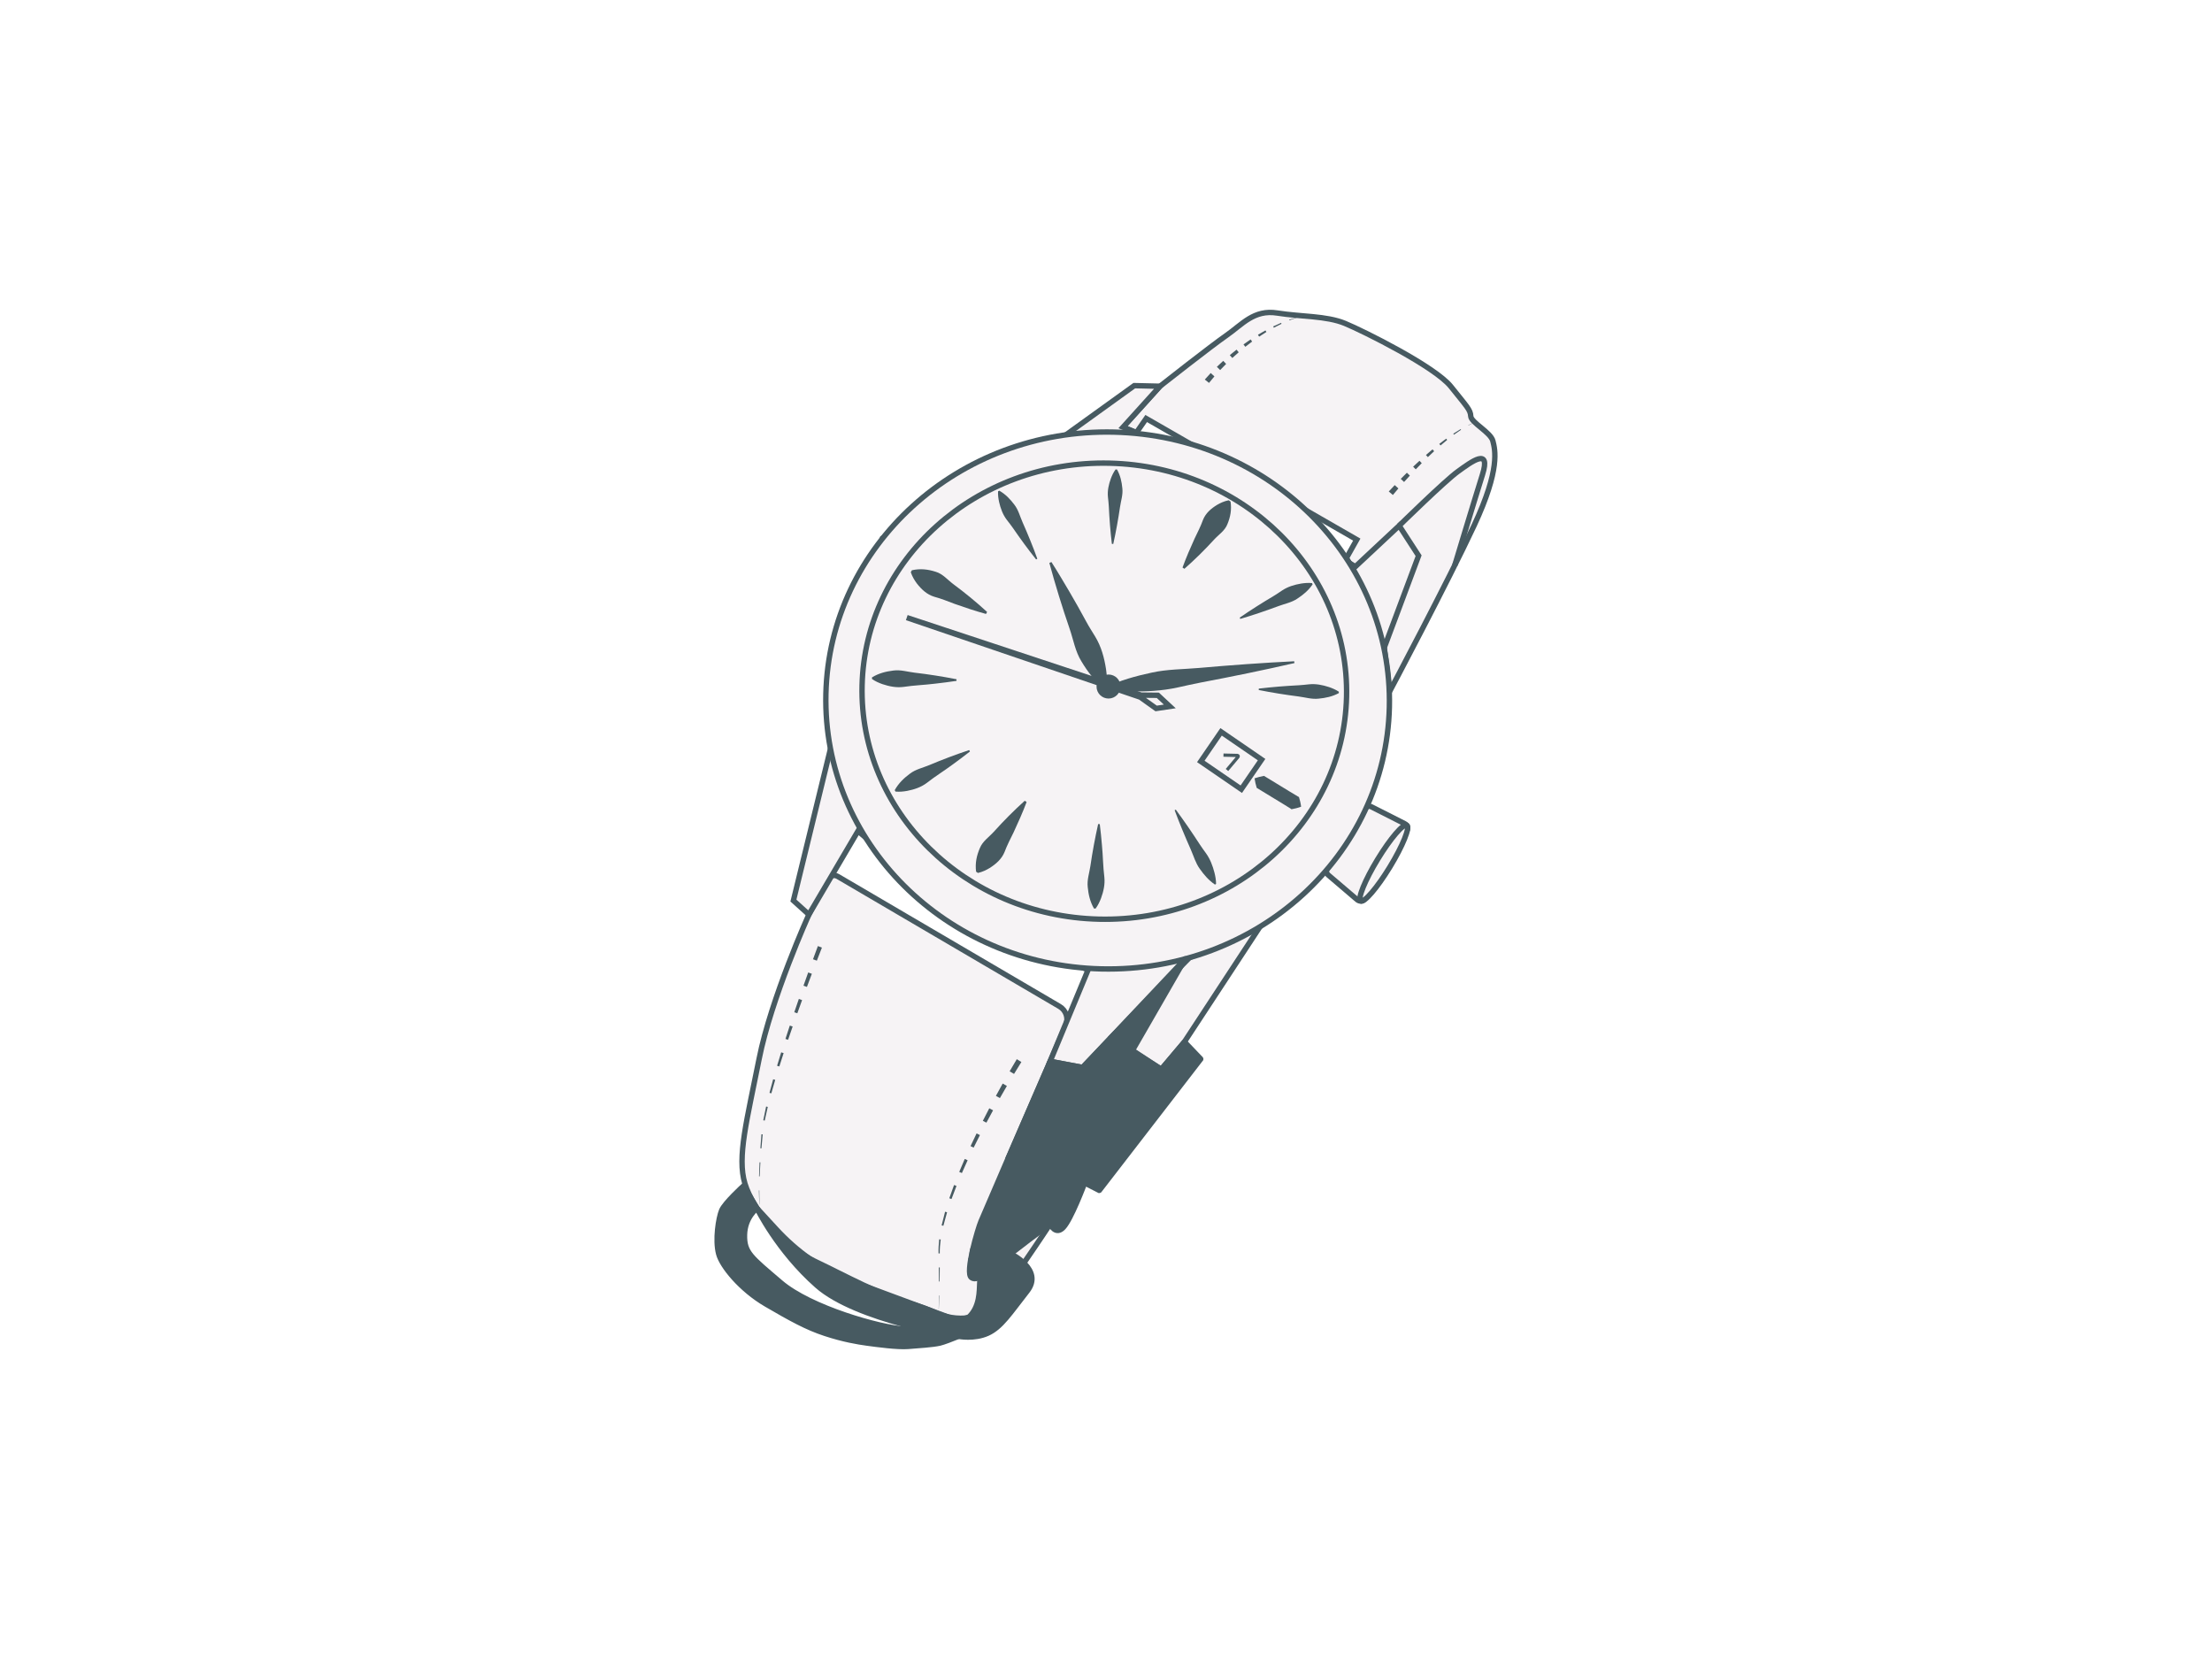 <?xml version="1.0" encoding="UTF-8"?>
<svg id="Calque_8" data-name="Calque 8" xmlns="http://www.w3.org/2000/svg" viewBox="0 0 2048 1536">
  <defs>
    <style>
      .cls-1, .cls-2, .cls-3 {
        stroke-width: 5px;
      }

      .cls-1, .cls-2, .cls-3, .cls-4 {
        stroke: #475a61;
        stroke-miterlimit: 10;
      }

      .cls-1, .cls-5 {
        fill: #475a61;
      }

      .cls-2, .cls-4 {
        fill: none;
      }

      .cls-5, .cls-6 {
        stroke-width: 0px;
      }

      .cls-3 {
        fill: #f6f3f5;
      }

      .cls-6 {
        fill: #fff;
      }

      .cls-4 {
        stroke-width: 3px;
      }
    </style>
  </defs>
  <rect class="cls-6" width="2048" height="1536"/>
  <g>
    <path class="cls-3" d="M981.01,931.85l-205.34-120.38c-3.38-1.98-7.73-.74-9.56,2.72l-17.2,32.54s-34.96,77.49-46.1,133.78c-11.15,56.28-20.59,90.73-13.13,115.31,7.46,24.58,35.54,57.97,64.38,71.75s60.76,31.39,87.37,38.96c11.55,3.29,18.77,6.1,23.25,8.22,10.28,4.89,21.77,6.86,33.04,5.23,6.73-.98,13.37-3.21,17.98-7.74,13.4-13.18,56.62-79.02,56.62-79.02,0,0-.89-4.19,2.23-10.66,1.94-4.01,6.54-11.01,9.76-15.75,1.83-2.69.97-6.36-1.86-7.97l-48.55-27.62,52.82-121.91c2.78-6.42.34-13.91-5.7-17.45Z"/>
    <g>
      <polygon class="cls-5" points="945.65 983.28 938.86 994.3 934.78 991.89 941.41 980.64 945.65 983.28"/>
      <polygon class="cls-5" points="932.24 1005.44 925.76 1016.68 922.07 1014.63 928.35 1003.22 932.24 1005.44"/>
      <polygon class="cls-5" points="919.44 1028 913.27 1039.42 909.97 1037.71 915.94 1026.12 919.44 1028"/>
      <polygon class="cls-5" points="907.27 1050.92 901.47 1062.52 898.59 1061.15 904.18 1049.38 907.27 1050.92"/>
      <polygon class="cls-5" points="895.9 1074.23 890.58 1086.06 888.11 1085.01 893.22 1073.02 895.9 1074.23"/>
      <polygon class="cls-5" points="885.58 1098.02 880.96 1110.13 878.92 1109.42 883.32 1097.14 885.58 1098.02"/>
      <polygon class="cls-5" points="876.85 1122.41 873.42 1134.89 871.81 1134.53 875.02 1121.87 876.85 1122.41"/>
      <path class="cls-5" d="M870.97,1147.59c-.3,2.13-.53,4.27-.69,6.42-.16,2.15-.22,4.29-.19,6.45l-1.13.02c-.07-2.17-.05-4.37.07-6.54.11-2.18.31-4.35.57-6.52l1.38.18Z"/>
      <polygon class="cls-5" points="870.09 1173.46 869.97 1186.47 869.36 1186.46 869.22 1173.47 870.09 1173.46"/>
      <polygon class="cls-5" points="869.67 1199.47 869.17 1212.47 869.08 1212.47 869.32 1199.46 869.67 1199.47"/>
    </g>
    <g>
      <polygon class="cls-5" points="760.98 877.36 756.28 889.45 752.72 888.12 757.25 875.91 760.98 877.36"/>
      <polygon class="cls-5" points="751.66 901.59 747.1 913.75 743.91 912.6 748.28 900.34 751.66 901.59"/>
      <polygon class="cls-5" points="742.62 925.95 738.21 938.17 735.39 937.19 739.61 924.88 742.62 925.95"/>
      <polygon class="cls-5" points="733.89 950.42 729.66 962.71 727.21 961.9 731.25 949.53 733.89 950.42"/>
      <polygon class="cls-5" points="725.54 975.03 721.56 987.39 719.47 986.75 723.27 974.3 725.54 975.03"/>
      <polygon class="cls-5" points="717.74 999.8 714.15 1012.28 712.43 1011.82 715.84 999.25 717.74 999.8"/>
      <polygon class="cls-5" points="710.85 1024.83 708.04 1037.49 706.69 1037.24 709.32 1024.47 710.85 1024.83"/>
      <polygon class="cls-5" points="706.14 1050.29 704.98 1063.23 704.01 1063.16 704.97 1050.18 706.14 1050.29"/>
      <polygon class="cls-5" points="704.02 1076.19 703.33 1089.17 702.76 1089.15 703.25 1076.15 704.02 1076.19"/>
      <path class="cls-5" d="M703.01,1102.15c-.02,4.33.05,8.66.36,12.98h-.16c-.38-4.31-.51-8.65-.57-12.98h.37Z"/>
    </g>
    <path class="cls-3" d="M1228.61,804.79l35.68-56.65c1.06-1.69,3.44-2.15,5.55-1.09l30.59,15.49c2.49,1.26,3.58,4.13,2.34,6.13l-39.61,63.9c-1.28,2.07-4.46,2.25-6.65.38l-26.66-22.75c-1.74-1.49-2.27-3.78-1.24-5.42Z"/>
    <ellipse class="cls-3" cx="1281.2" cy="799.04" rx="41.04" ry="6.68" transform="translate(-67.73 1477.52) rotate(-58.65)"/>
    <path class="cls-3" d="M1051.38,382.62l22.61-25.02s47-36.99,61.52-47.06c14.52-10.07,25.37-24.2,47.11-20.71,21.74,3.49,45.38,2.46,62.67,9.61s83.38,40.05,98.02,58.45c14.65,18.4,18.14,21.46,18.4,27.42.26,5.96,18.5,14.92,20.49,23,1.99,8.08,7.13,25.66-17.31,78.06-24.45,52.4-78.22,153.7-78.22,153.7l-5-40.59-27.28-69.78-7.91-12.83,9.7-17.28-194.96-112.12-9.08,13.07-12.38-5.05,11.62-12.86Z"/>
    <polygon class="cls-3" points="748.91 846.73 734.58 833.8 769.43 691.18 817.13 498.27 980.57 407.18 1050.19 357.04 1073.99 357.6 1039.77 395.48 1052.15 400.53 1254.86 524.64 1295.44 486.71 1313.43 514.51 1281.67 599.47 1243.49 780.16 1090.78 895.75 1002.3 988.3 972.27 982.64 1007.41 897.95 891.53 852.07 794.38 769.44 748.91 846.73"/>
    <polygon class="cls-3" points="1096.6 964.63 1166.57 857.98 1101.36 886.61 1029.37 959.99 1075.17 990.02 1096.6 964.63"/>
    <ellipse class="cls-3" cx="1025.48" cy="648.55" rx="248.57" ry="260.92" transform="translate(352.98 1658.48) rotate(-88.65)"/>
    <ellipse class="cls-2" cx="1022.41" cy="639.91" rx="211.15" ry="224.33" transform="translate(358.62 1646.98) rotate(-88.65)"/>
    <path class="cls-1" d="M933.89,1071.21l-25.68,59.74c-2.73,6.36-14.99,47.55-8.84,51.89,6.96,4.91,14.87-7.13,72.85-49.56.04-.03.1-.02.13.03.48,1.03,5.18,10.52,12.15,3.07,7.15-7.63,19.04-39.28,19.73-41.11.02-.05.07-.06.12-.04l13.38,6.88s.08,0,.11-.02l93.84-121.56s.02-.08,0-.11l-14.99-15.71s-.09-.04-.13,0l-21.32,25.26s-.08.04-.11.02l-26.85-16.92s-.05-.07-.03-.11l49.06-85.19c.05-.09.07-.07,0,0l-94.96,100.52s-.05.03-.08.03l-29.92-5.65s-.08.01-.09.05l-38.35,88.51Z"/>
    <path class="cls-2" d="M1295.44,486.71s42.24-41.46,54.55-50.3c12.31-8.84,30.7-22.89,22.54,3.11-8.15,26-25.58,83.77-25.58,83.77"/>
    <path class="cls-1" d="M935.78,1160.84s30.86,14.7,15.22,34.57c-15.65,19.87-24,33.36-36.63,39.02-12.63,5.65-26.84,2.78-26.84,2.78,0,0-94.3-14.56-131.04-46.97-36.73-32.41-55.6-71.48-55.6-71.48l17.69,19.24c18.96,20.62,42.02,37.15,67.91,47.85,6.23,2.57,12.35,4.74,18.14,6.36l72.39,26.85c16.11,8.07,36.35-6.7,49.14-19.38h0s-12.53-18.62-12.53-18.62l22.14-20.22Z"/>
    <path class="cls-1" d="M901.54,1168.55c2.42,1.13,4.13,3.39,4.67,6.01.63,3.1,1.23,7.41.96,11.98-.51,8.84.3,23.84-10.89,33.62-11.19,9.78-37.34,11.47-59.19,10.36-21.85-1.11-86.74-19.45-114.31-43.01-27.57-23.56-33.87-27.73-33.48-44.24.39-16.51,11.6-24.52,11.6-24.52l-12.47-20.79s-17.44,15.86-20.28,22.74c-2.84,6.88-6.19,27.13-2.73,40.2,3,11.31,20.55,32.93,43.94,46.57s37.68,21.52,54.62,27.08c16.93,5.56,30.07,7.75,38.87,8.95,8.8,1.2,28.28,3.84,37.82,3.07,9.54-.77,22.85-1.55,29.44-3.08,6.58-1.53,30.42-11.39,34.86-14.26,4.43-2.87,13.37-14.56,15.98-22.93s1.93-28.62.81-34.45c-1.12-5.83-15.83-16.99-19-17.26s-2.34,9.12-3.67,11.15c-.67,1.02.81,2.04,2.45,2.8Z"/>
    <rect class="cls-2" x="1123.29" y="681.39" width="33.22" height="45.46" transform="translate(2365.47 162.68) rotate(124.46)"/>
    <path class="cls-5" d="M844.29,527.97c7.9-1.74,14.85-.88,21.99,1.39,6.62,1.92,11.06,7.54,16.39,11.49,10.87,8.05,21.25,16.58,31.26,25.74,0,0-1.02,1.84-1.02,1.84-9.86-2.71-19.41-5.9-28.99-9.3-6.33-2.39-12.51-4.91-19.07-6.67-6.7-2.05-11.67-6.74-15.97-12.26-2.17-2.92-4.17-6.16-5.62-10.4l1.02-1.84h0Z"/>
    <path class="cls-5" d="M903.71,807.05c-.99-8.03.53-14.87,3.47-21.76,2.54-6.41,8.55-10.3,13-15.23,9.04-10.06,18.52-19.58,28.59-28.68,0,0,1.73,1.19,1.73,1.19-3.63,9.56-7.71,18.77-12,27.98-2.98,6.08-6.08,11.99-8.45,18.35-2.67,6.47-7.81,10.98-13.72,14.73-3.12,1.89-6.52,3.57-10.89,4.6,0,0-1.73-1.19-1.73-1.19h0Z"/>
    <path class="cls-5" d="M1215.31,541.01c-3.83,5.66-8.73,9.68-14.22,13.28-5.21,3.53-11.5,4.67-17.3,6.83-11.37,4.23-23.82,8.48-35.44,11.89,0,0-.56-1.17-.56-1.17,5.14-3.59,10.38-6.96,15.62-10.34,3.92-2.51,11.88-7.4,15.9-9.76,2.68-1.57,5.23-3.41,7.84-5.11,5.28-3.51,11.29-5.27,17.53-6.34,3.19-.49,6.48-.79,10.07-.44,0,0,.56,1.17.56,1.17h0Z"/>
    <path class="cls-5" d="M1124.85,818.99c-5.82-3.99-10.14-9.06-14.07-14.63-3.88-5.35-5.63-11.81-8.27-17.78-5.19-11.67-10.52-24.48-14.96-36.41,0,0,1.06-.57,1.06-.57,3.94,5.28,7.68,10.68,11.44,16.06,2.79,4.03,8.26,12.22,10.91,16.35,1.77,2.75,3.77,5.38,5.67,8.06,3.86,5.41,6.17,11.58,7.83,18.02.8,3.28,1.42,6.65,1.46,10.34,0,0-1.06.57-1.06.57h0Z"/>
    <path class="cls-5" d="M1239.56,641.73c-6.02,3.23-12.24,4.5-18.76,5.13-6.25.7-12.35-1.23-18.49-2.02-12.03-1.55-25.03-3.6-36.9-5.99,0,0,.05-1.3.05-1.3,6.22-.79,12.43-1.32,18.64-1.88,4.64-.4,13.96-1.01,18.61-1.23,3.1-.14,6.21-.58,9.32-.87,6.3-.64,12.44.6,18.46,2.56,3.05,1.05,6.1,2.32,9.11,4.3,0,0-.05,1.3-.05,1.3h0Z"/>
    <path class="cls-5" d="M1012.85,841.14c-3.65-6.36-5.1-12.93-5.77-19.88-.76-6.62,1.51-13.02,2.47-19.47,1.89-13.02,4.29-25.97,7.18-38.84,0,0,1.5.07,1.5.07.86,6.57,1.43,13.13,2.03,19.7.97,9.86.98,19.69,2.22,29.5.7,6.68-.79,13.13-3.09,19.44-1.23,3.2-2.72,6.4-5.03,9.55,0,0-1.5-.07-1.5-.07h0Z"/>
    <path class="cls-5" d="M1034.17,434.67c3.16,5.61,4.4,11.41,4.98,17.53.65,5.83-1.32,11.48-2.16,17.17-1.65,11.18-3.79,23.24-6.26,34.25,0,0-1.3-.06-1.3-.06-.74-5.8-1.23-11.58-1.74-17.37-.36-4.32-.91-13-1.09-17.33-.11-2.89-.53-5.79-.8-8.68-.6-5.89.69-11.58,2.7-17.14,1.07-2.83,2.36-5.64,4.37-8.42l1.3.06h0Z"/>
    <path class="cls-5" d="M828.39,731.56c3.56-6.41,8.43-11.05,14.03-15.22,5.27-4.07,11.93-5.44,17.94-7.95,12.12-5.12,24.44-9.75,36.96-13.93,0,0,.71,1.32.71,1.32-5.18,4.14-10.5,8.02-15.81,11.92-7.94,5.93-16.34,11.02-24.11,17.15-5.36,4.05-11.65,6.12-18.24,7.41-3.38.6-6.88.98-10.77.63,0,0-.71-1.32-.71-1.32h0Z"/>
    <path class="cls-5" d="M807.34,627.15c6.26-3.82,12.78-5.45,19.72-6.31,6.59-.94,13.06,1.15,19.53,1.93,13.07,1.53,26.07,3.58,39.02,6.12,0,0-.03,1.5-.03,1.5-6.55,1.04-13.09,1.79-19.63,2.57-9.83,1.24-19.65,1.52-29.43,3.02-6.66.88-13.15-.43-19.52-2.56-3.24-1.15-6.47-2.54-9.68-4.77l.03-1.5h0Z"/>
    <path class="cls-5" d="M925.19,454.28c5.8,3.32,10.06,7.81,13.91,12.91,3.78,4.83,5.23,10.9,7.67,16.4,4.79,10.8,9.65,22.65,13.64,33.74,0,0-1.13.63-1.13.63-3.83-4.75-7.45-9.63-11.08-14.49-2.7-3.64-7.96-11.06-10.51-14.81-1.69-2.5-3.65-4.85-5.48-7.28-3.76-4.9-5.82-10.64-7.2-16.66-.66-3.08-1.12-6.27-.96-9.8,0,0,1.13-.63,1.13-.63h0Z"/>
    <path class="cls-5" d="M1139.31,464.36c1.15,7.72-.14,14.27-2.89,20.92-2.35,6.13-8.17,9.74-12.41,14.38-8.66,9.5-17.75,18.45-27.43,26.98,0,0-1.73-1.19-1.73-1.19,3.34-9.13,7.13-17.92,11.13-26.71,2.78-5.8,5.69-11.43,7.87-17.5,2.48-6.2,7.44-10.42,13.14-13.89,3.02-1.74,6.33-3.29,10.59-4.18l1.73,1.19h0Z"/>
    <path class="cls-5" d="M1204.65,746.9c-1.33.55-3.17,1.02-4.55,1.41-1.47.4-2.88.67-4.26.92-.33.04-.49-.21-.66-.43-3.08-2.04-12.19-7.44-15.47-9.49-3.54-2.16-12.74-7.77-16.17-9.86-.84-2.78-1.6-5.9-2.01-8.84,2.8-.98,5.92-1.73,8.77-2.26,3.39,2.07,12.66,7.72,16.17,9.86,3.37,2,12.25,7.57,15.52,9.41.27.06.57.08.69.39.42,1.34.81,2.71,1.13,4.2.28,1.4.71,3.25.84,4.69h0Z"/>
    <path class="cls-4" d="M1132.76,699.13l12.92.3c.66.02,1.01.79.59,1.3l-10.26,12.16"/>
    <path class="cls-5" d="M1023.54,636.4c13.69-6.6,28-10.46,42.63-13.62,14.42-3.23,29.27-3.07,43.91-4.36,28.54-2.52,59.65-4.79,88.17-6.19,0,0,.23,1.68.23,1.68-27.8,6.39-58.41,12.66-86.54,17.97-7.23,1.35-14.41,3.07-21.62,4.62-14.47,3.17-29.2,3.91-44.01,3.65-7.45-.21-14.93-.66-22.55-2.09,0,0-.23-1.68-.23-1.68h0Z"/>
    <path class="cls-5" d="M1022.7,637.67c-9.22-7.04-15.69-15.75-21.44-25.32-5.68-9.14-7.43-19.93-10.86-29.96-6.95-20.2-13.23-40.55-18.84-61.19,0,0,1.92-.84,1.92-.84,5.78,9.04,11.19,18.24,16.63,27.43,5.39,9.19,10.61,18.48,15.67,27.85,2.51,4.69,5.47,9.17,8.22,13.76,5.63,9.26,8.42,19.6,10.06,30.32.74,5.46,1.2,11.05.56,17.12,0,0-1.92.84-1.92.84h0Z"/>
    <polygon class="cls-2" points="1071.98 643.74 1083.07 654.05 1070.44 655.94 1055.77 645.49 839.56 571.81 1056.46 643.58 1071.98 643.74"/>
    <circle class="cls-5" cx="1026.35" cy="635.63" r="11.12"/>
    <g>
      <polygon class="cls-5" points="1285.81 455.04 1291.31 449.14 1294.73 452.23 1289.61 458.29 1285.81 455.04"/>
      <polygon class="cls-5" points="1296.9 443.36 1302.58 437.68 1305.33 440.35 1299.98 446.25 1296.9 443.36"/>
      <polygon class="cls-5" points="1308.36 432.1 1314.24 426.62 1316.35 428.82 1310.79 434.54 1308.36 432.1"/>
      <polygon class="cls-5" points="1320.21 421.27 1326.31 416.04 1327.81 417.75 1322.02 423.22 1320.21 421.27"/>
      <polygon class="cls-5" points="1332.56 410.98 1338.95 406.13 1339.86 407.31 1333.75 412.43 1332.56 410.98"/>
      <polygon class="cls-5" points="1345.54 401.53 1352.36 397.29 1352.73 397.9 1346.17 402.44 1345.54 401.53"/>
      <path class="cls-5" d="M1359.47,393.57c1.99-.93,4.03-1.77,6.11-2.48-2.04.81-4.03,1.74-5.97,2.76l-.14-.29Z"/>
    </g>
    <g>
      <polygon class="cls-5" points="1115.47 351.41 1120.96 345.37 1124.38 348.49 1119.38 354.52 1115.47 351.41"/>
      <polygon class="cls-5" points="1126.65 339.63 1132.54 334.11 1135.22 336.94 1129.69 342.62 1126.65 339.63"/>
      <polygon class="cls-5" points="1138.61 328.8 1144.86 323.72 1146.87 326.16 1140.95 331.45 1138.61 328.8"/>
      <polygon class="cls-5" points="1151.29 318.86 1157.9 314.26 1159.29 316.25 1152.99 321.08 1151.29 318.86"/>
      <polygon class="cls-5" points="1164.68 309.93 1171.65 305.91 1172.5 307.37 1165.79 311.67 1164.68 309.93"/>
      <polygon class="cls-5" points="1178.79 302.22 1186.11 298.91 1186.5 299.79 1179.4 303.4 1178.79 302.22"/>
      <polygon class="cls-5" points="1193.6 296.02 1201.24 293.6 1201.3 293.81 1193.8 296.58 1193.6 296.02"/>
    </g>
  </g>
</svg>